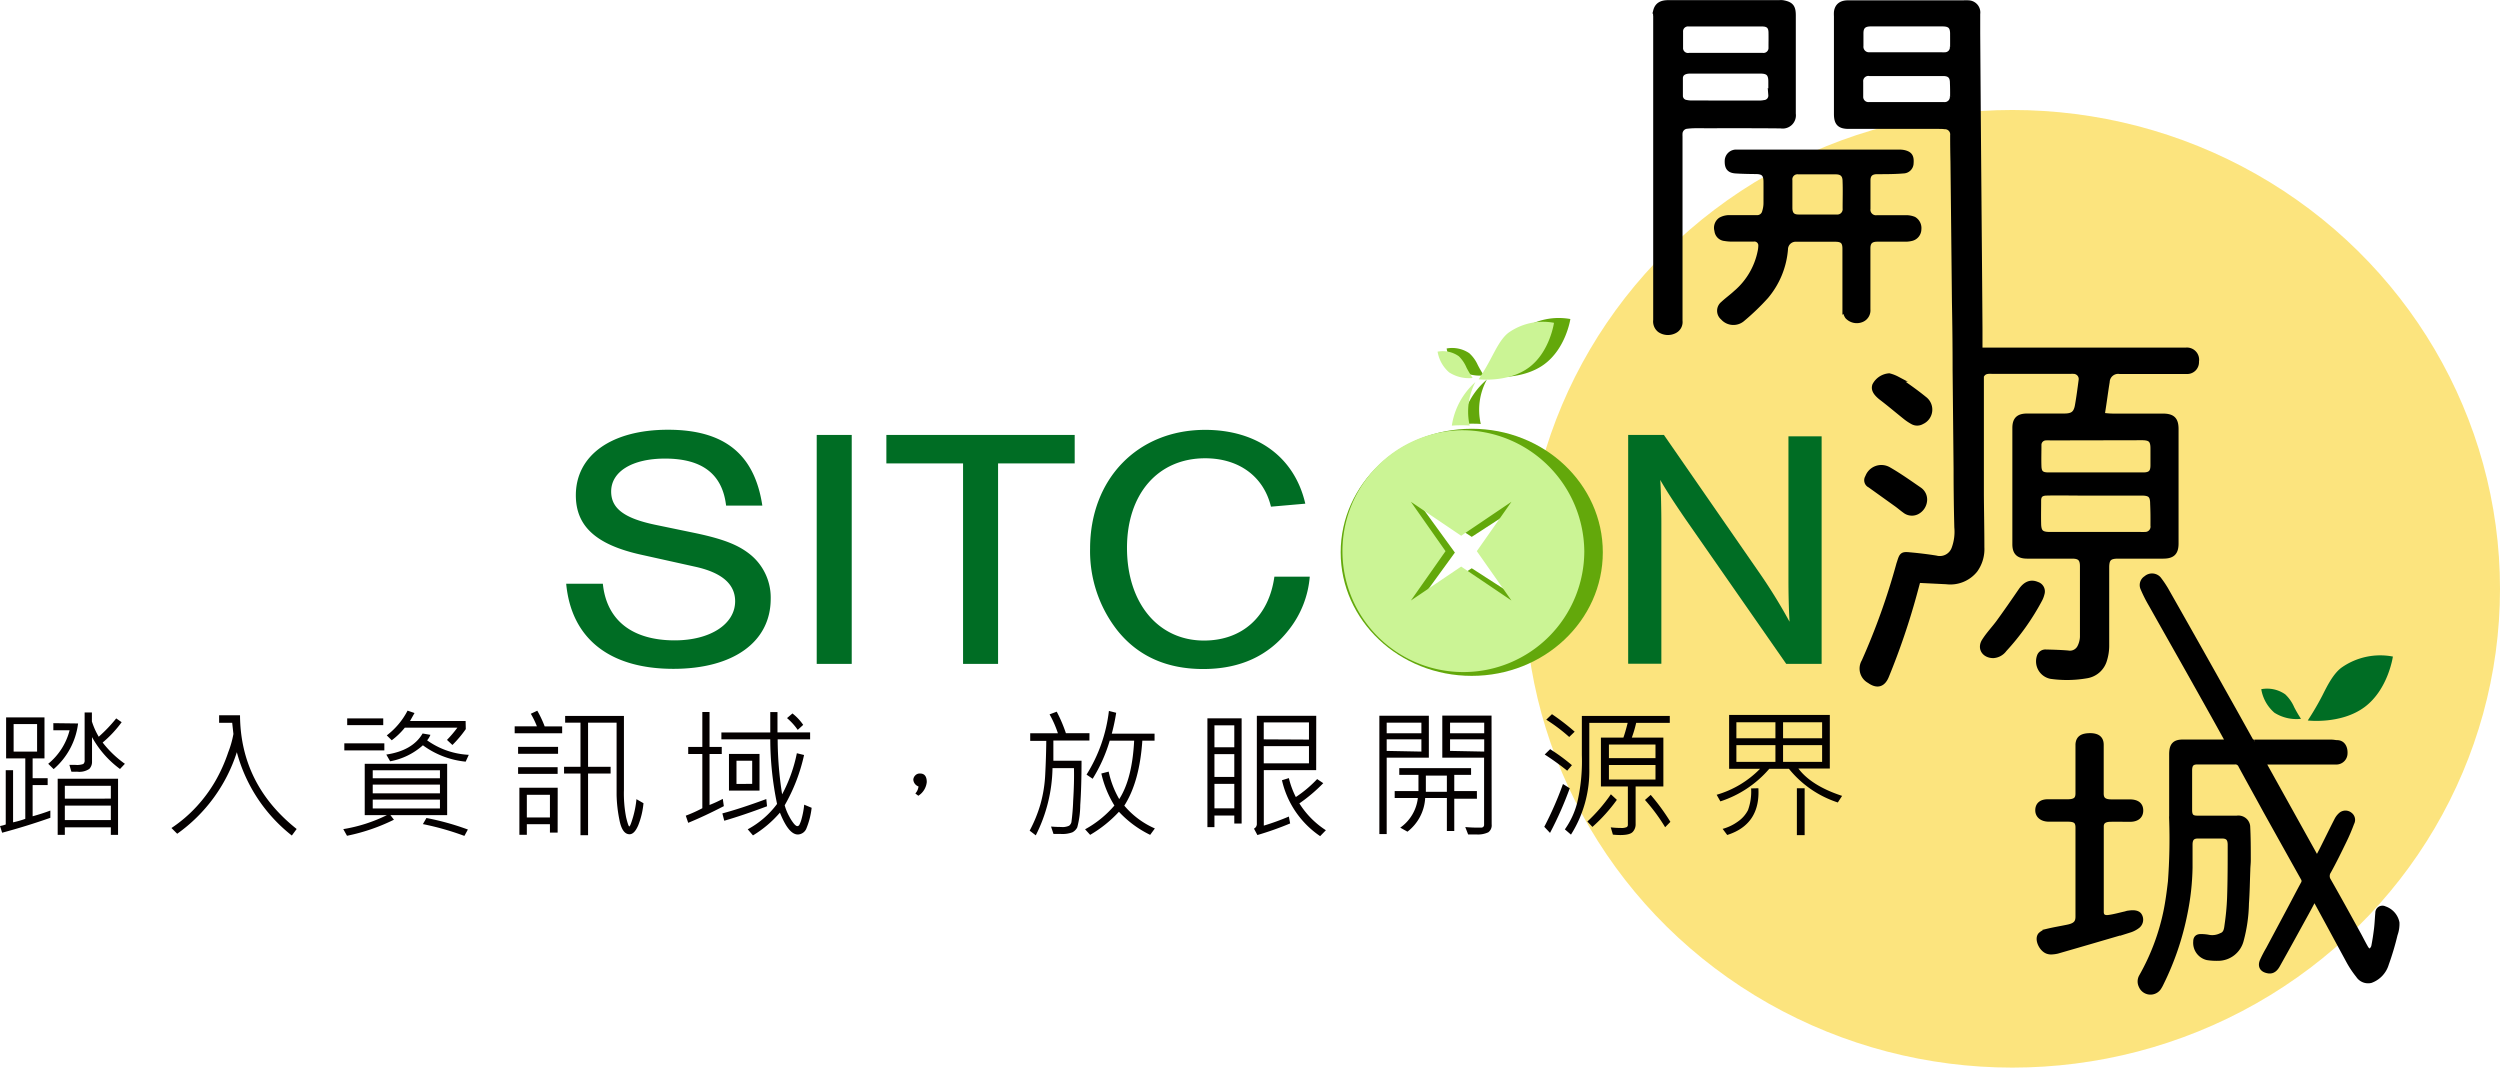 <svg xmlns="http://www.w3.org/2000/svg" xmlns:xlink="http://www.w3.org/1999/xlink" viewBox="0 0 409.14 174.72">
  <defs>
    <style>
      .cls-1 {
        fill: none;
      }

      .cls-2 {
        fill: #fce47e;
      }

      .cls-3 {
        fill: #040000;
      }

      .cls-4 {
        fill: #006d24;
      }

      .cls-5 {
        fill: #63a80b;
      }

      .cls-6 {
        fill: #cbf495;
      }

      .cls-7 {
        stroke: #000;
        stroke-miterlimit: 10;
        stroke-width: 0.89px;
      }

      .cls-8 {
        clip-path: url(#clip-path);
      }
    </style>
    <clipPath id="clip-path">
      <polygon class="cls-1" points="365.07 105.6 366.02 128.32 371.21 125.97 384.94 125.9 394.6 105.6 365.07 105.6"/>
    </clipPath>
  </defs>
  <title>標準字</title>
  <g id="圖層_2" data-name="圖層 2">
    <g id="圖層_1-2" data-name="圖層 1">
      <g>
        <ellipse class="cls-2" cx="329.33" cy="96.36" rx="79.81" ry="78.36"/>
        <g>
          <path class="cls-3" d="M8.24,133.84q-4,1.4-7.89,2.44L0,135.18a4.91,4.91,0,0,0,.94-.25v-8.88h1.2v8.53a15.72,15.72,0,0,0,2-.57v-9.89H1v-6.71H7.28v6.71H5.34v3.24H7.8v1.12H5.34v5.11q1.59-.44,2.9-.94ZM6.07,123v-4.5H2.23V123Zm6.71-4.6a11.76,11.76,0,0,1-4,7.47L7.89,125a10.37,10.37,0,0,0,3.5-5.49H8.73v-1.16Zm6.54,18.23H18.14V135.4H10.61v1.23H9.44v-9.19h9.88Zm-1.18-5.93V128.6H10.61v2.11Zm0,3.51v-2.37H10.61v2.37Zm2.3-9.21-.8.85a16.09,16.09,0,0,1-4.58-5.22v4a1.64,1.64,0,0,1-.45,1.21,2.91,2.91,0,0,1-2,.45,9.06,9.06,0,0,1-.93,0l-.32-1.11q.49,0,1,0a3,3,0,0,0,1.27-.15.72.72,0,0,0,.22-.62V116.6h1.19v1.47a11.87,11.87,0,0,0,1.12,2.5,24.27,24.27,0,0,0,2.86-3l.89.62a18.66,18.66,0,0,1-3.11,3.33A16.92,16.92,0,0,0,20.44,125Z"/>
          <path class="cls-3" d="M48.55,135.67l-.79,1.07a25.81,25.81,0,0,1-9-13.64A26.11,26.11,0,0,1,29,136.45l-.94-.94a22.51,22.51,0,0,0,4.1-3.5,23.62,23.62,0,0,0,3.07-4.16,26.07,26.07,0,0,0,2.12-4.73,16,16,0,0,0,.85-3L38,118.29H35.86v-1.23h3.42Q39.36,128.36,48.55,135.67Z"/>
          <path class="cls-3" d="M73.18,133.4H63.89l.58.75a31.39,31.39,0,0,1-7.68,2.63l-.61-1.09a25.28,25.28,0,0,0,7.14-2.29H59.69V125H73.18ZM62.9,122.81H56.35v-1.16H62.9Zm-.18-4.14h-5.9v-1.1h5.9ZM72,127.37v-1.31h-11v1.31Zm0,2.46v-1.43h-11v1.43Zm0,2.48v-1.45h-11v1.45Zm4.72-8.78-.51,1.12a14.16,14.16,0,0,1-7-2.68,11,11,0,0,1-5.36,2.62l-.63-1.1q4.31-.65,5.94-3.45l1.28.22a3.06,3.06,0,0,1-.54.9A12.8,12.8,0,0,0,76.69,123.53Zm-.49-4.21a18.66,18.66,0,0,1-2.19,2.6l-.89-.83a18.6,18.6,0,0,0,1.7-2H66.25a11.78,11.78,0,0,1-2.14,2.06l-.81-.8a12,12,0,0,0,3.4-4.05l1.14.39L67.1,118h9.1Zm.35,16.42L76,136.8a45.46,45.46,0,0,0-6.79-1.93l.58-1A43,43,0,0,1,76.55,135.75Z"/>
          <path class="cls-3" d="M92,120H84.23v-1.13h3.64a14.63,14.63,0,0,0-1-2.06l1.06-.5a17.8,17.8,0,0,1,1.21,2.57H92Zm-.67,3.36H84.79v-1.13h6.54Zm-.07,3.29H84.79v-1.09h6.47Zm0,9.61H90v-1.38H86.22v1.74H85v-7.7h6.27ZM90,133.78v-3.71H86.22v3.71Zm15.31-2.33a12.91,12.91,0,0,1-.87,3.64q-.62,1.44-1.41,1.44-1.22,0-1.67-2.41a22.77,22.77,0,0,1-.45-4V118.27H96.24v7.22h3.69v1.1H96.24v10.1H95v-10.1H92.31v-1.1H95v-7.22H92.49v-1.1h9.62V129.3a20.44,20.44,0,0,0,.36,4.46q.36,1.49.52,1.49t.59-1.46a15.81,15.81,0,0,0,.58-3Z"/>
          <path class="cls-3" d="M118.46,131.93q-3.13,1.62-5.83,2.73l-.4-1.17a22.87,22.87,0,0,0,2.71-1.22V123.4h-2.31v-1.16h2.31v-5.72h1.18v5.72h2v1.16h-2v8.34a21.52,21.52,0,0,0,2.17-1Zm14.37.27a12.46,12.46,0,0,1-.83,3.31,1.56,1.56,0,0,1-1.43,1.06q-1.51,0-2.93-3.58a18.38,18.38,0,0,1-4.41,3.73l-.86-1a14.58,14.58,0,0,0,4.8-4.15A52.38,52.38,0,0,1,126.06,121h-8v-1.13h8q0-1,0-2.08,0-.73,0-1.26h1.18q0,2.56,0,3.33h5.34V121h-5.31A58.94,58.94,0,0,0,128,130a24.35,24.35,0,0,0,2.41-6.73l1.18.29a29,29,0,0,1-3.17,8.23,8,8,0,0,0,.72,1.78,7.17,7.17,0,0,0,.82,1.27q.33.36.52.36a.4.4,0,0,0,.33-.19,4.91,4.91,0,0,0,.4-1.1,13,13,0,0,0,.4-2.22Zm-7.3-.25q-3.85,1.45-7,2.37l-.31-1.2q2.9-.77,7.19-2.35Zm-1.23-2.56h-5v-6h5Zm-1.2-1.1V124.5h-2.57v3.79Zm8.36-9.67-.91.83a9.84,9.84,0,0,0-1.75-1.93l.89-.76A8.23,8.23,0,0,1,131.44,118.62Z"/>
          <path class="cls-3" d="M150.32,128.71a1.28,1.28,0,0,1-.85-1.11,1.06,1.06,0,0,1,.29-.67,1,1,0,0,1,.81-.34q1.1,0,1.1,1.41a3,3,0,0,1-1.38,2.23l-.49-.37A2.07,2.07,0,0,0,150.32,128.71Z"/>
          <path class="cls-3" d="M178.29,121.19h-5.9q0,1.48,0,3.31H177q0,4.18-.21,7.27a14.46,14.46,0,0,1-.49,3.63,1.84,1.84,0,0,1-.79.81,4.67,4.67,0,0,1-1.93.27l-1.17,0-.4-1.21q.85.07,1.63.07a2.56,2.56,0,0,0,1.33-.21,1.07,1.07,0,0,0,.37-.56,34.82,34.82,0,0,0,.29-3.48q.19-3.14.13-5.38h-3.51a25.23,25.23,0,0,1-2.74,11l-1-.77a22.12,22.12,0,0,0,1.76-4.31,21.68,21.68,0,0,0,.79-4.94q.14-2.7.17-5.44h-2.63V120h4.53a17.15,17.15,0,0,0-1.36-3.09l1.17-.44a23.65,23.65,0,0,1,1.5,3.52h3.86ZM189,135.58l-.77,1.05a17.23,17.23,0,0,1-5.11-3.78,20.43,20.43,0,0,1-4.71,3.78l-.83-.91a17.12,17.12,0,0,0,4.8-3.89,17.26,17.26,0,0,1-2.14-5.24l1.2-.31a15.29,15.29,0,0,0,1.73,4.5q2.13-3.33,2.44-9.56h-4a25.31,25.31,0,0,1-2.79,6.23l-1-.68a25.07,25.07,0,0,0,3.66-10.42l1.19.3a32.67,32.67,0,0,1-.72,3.42h7v1.14h-2q-.45,6.72-2.95,10.64A13.65,13.65,0,0,0,189,135.58Z"/>
          <path class="cls-3" d="M203.2,134.78H202v-1.31h-3.25v1.89H197.6V117.56h5.6ZM202,122.29v-3.58h-3.25v3.58Zm0,4.86v-3.73h-3.25v3.73Zm0,5.14v-4h-3.25v4Zm13.4-6.25h-8.57v9.08a39.59,39.59,0,0,0,4.1-1.49l.21,1.13a51.61,51.61,0,0,1-5.36,1.9l-.56-1.05a.85.85,0,0,0,.47-.71V117.15h9.72Zm-1.18-5v-2.81h-7.4V121Zm0,3.88v-2.81h-7.4v2.81Zm2.72,11-.89.92a15.07,15.07,0,0,1-6.25-9.15l1.13-.35a14,14,0,0,0,1.14,3.1,19.69,19.69,0,0,0,3.49-2.94l1,.67a26.25,26.25,0,0,1-3.91,3.31A14.16,14.16,0,0,0,217,135.88Z"/>
          <path class="cls-3" d="M233.84,124h-6.9v12.5h-1.2V117.13h8.1ZM232.62,120v-1.73h-5.68V120Zm0,3V121h-5.68v1.89Zm9.09,7.72H238V136h-1.21v-5.4h-3.55a7.47,7.47,0,0,1-2.9,5.51l-1.18-.66a6.87,6.87,0,0,0,2.88-4.85h-3.79v-1.14h3.89v-2.65H229v-1.1h11.75v1.1H238v2.65h3.7Zm-4.92-1.14v-2.65h-3.44v2.65Zm7.33,5.33a1.42,1.42,0,0,1-.55,1.3,4,4,0,0,1-2,.35l-1.3,0-.47-1.21a22.06,22.06,0,0,0,2.57.09.45.45,0,0,0,.51-.5V124h-6.84v-6.89h8.06ZM242.9,120v-1.73h-5.59V120Zm0,3V121h-5.59v1.89Z"/>
          <path class="cls-3" d="M256.9,129a57.69,57.69,0,0,1-3.23,7.31l-.94-1a55.85,55.85,0,0,0,3.06-7Zm.37-3.79-.79.92a43.09,43.09,0,0,0-3.68-2.65l.89-.87A30.33,30.33,0,0,1,257.27,125.24Zm.45-5.48-.91.88a27.84,27.84,0,0,0-3.76-2.83l.94-.9A37.28,37.28,0,0,1,257.72,119.76Zm15.55-1.43h-5.5a19.33,19.33,0,0,1-.71,2.41h5.16v8h-4.54v6.23a1.79,1.79,0,0,1-.45,1.18q-.45.54-2.07.54a11.86,11.86,0,0,1-1.2-.07l-.35-1.19a13.8,13.8,0,0,0,1.61.1,2.14,2.14,0,0,0,1-.14.42.42,0,0,0,.19-.35v-6.3H262v-8h3.68q.3-.82.7-2.41H260.1v7.45a19.53,19.53,0,0,1-3,10.84l-1-.86a13.27,13.27,0,0,0,2-4.29,29.84,29.84,0,0,0,.78-7.88v-6.39h14.39Zm-8.66,12.6a27.17,27.17,0,0,1-4,4.43l-.83-.88a27,27,0,0,0,3.85-4.46Zm6.32-6.83v-2.22h-7.62v2.22Zm0,3.5v-2.37h-7.62v2.37Zm2.46,6.91-.88.9a29.45,29.45,0,0,0-3.3-4.46l.94-.83A34,34,0,0,1,273.38,134.52Z"/>
          <path class="cls-3" d="M301.47,130.25l-.7,1.08a17.09,17.09,0,0,1-8-5.51h-3.22a17.72,17.72,0,0,1-8,5.33l-.61-1.08a16.25,16.25,0,0,0,7.1-4.25h-5.06V117h16.48v8.78h-5.14Q296.45,128.6,301.47,130.25ZM287.77,129q.33,5.92-5.1,7.65l-.75-1a7.71,7.71,0,0,0,2.5-1.2,5.07,5.07,0,0,0,1.65-1.87,8.84,8.84,0,0,0,.51-3.55Zm2.79-8.18v-2.62h-6.39v2.62Zm0,3.86v-2.73h-6.39v2.73Zm7.64-3.86v-2.62h-6.39v2.62Zm0,3.86v-2.73h-6.39v2.73Zm-2.86,12h-1.27V129h1.27Z"/>
        </g>
        <g>
          <path class="cls-4" d="M118.83,82.75c-.6-5.17-3.92-7.7-10-7.7-5.37,0-8.81,2.13-8.81,5.39,0,2.75,2.11,4.38,7.24,5.45l6.51,1.35c4.76,1,7.18,2,9.11,3.59A9.07,9.07,0,0,1,126.13,98c0,7.08-6.15,11.46-15.92,11.46-10.43,0-16.71-4.94-17.55-13.93h6c.6,6,4.83,9.27,11.76,9.27,5.79,0,9.89-2.64,9.89-6.4,0-2.81-2.17-4.66-6.39-5.62l-9-2c-7.36-1.63-10.68-4.66-10.68-9.72,0-6.57,5.85-10.73,15.08-10.73s14.17,4,15.44,12.41Z"/>
          <path class="cls-4" d="M139.39,108.65h-5.73V71.18h5.73Z"/>
          <path class="cls-4" d="M163.34,108.65h-5.73V75.84H145.06V71.18h30.82v4.66H163.34Z"/>
          <path class="cls-4" d="M208,82.92C206.82,78,202.78,75,197.23,75c-7.72,0-12.79,5.84-12.79,14.66,0,9,5.07,15.17,12.6,15.17,6.27,0,10.62-3.93,11.52-10.45h5.79a16.11,16.11,0,0,1-3.44,8.71c-3.32,4.27-8,6.4-14,6.4s-10.74-2.13-14.11-6.4a21,21,0,0,1-4.4-13.31c0-11.4,7.78-19.43,18.82-19.43,8.56,0,14.66,4.49,16.4,12.08Z"/>
          <path class="cls-4" d="M292.33,108.65,275.87,85c-2-2.92-3.2-4.77-4.16-6.46.12,1.68.18,5.22.18,7.08v23h-5.43V71.18h5.85L288.11,94a87.57,87.57,0,0,1,4.76,7.75c-.12-2.08-.18-4.38-.18-7V71.41h5.43v37.24Z"/>
          <g>
            <path class="cls-5" d="M249.13,53.86A10.73,10.73,0,0,1,257,52.21s-.72,4.84-4.33,7.45-8.76,2-8.76,2A41.4,41.4,0,0,0,246.19,58C246.84,56.76,247.8,54.82,249.13,53.86Z"/>
            <path class="cls-5" d="M240.45,57.8a5,5,0,0,0-3.7-.77,5.77,5.77,0,0,0,2,3.48,6.56,6.56,0,0,0,4.09.93,19.37,19.37,0,0,1-1-1.72A5.76,5.76,0,0,0,240.45,57.8Z"/>
            <path class="cls-5" d="M240.86,69.34c.49,0,1,0,1.48.05a10.26,10.26,0,0,1,1-7.27,12,12,0,0,0-4.11,7.28C239.77,69.37,240.32,69.34,240.86,69.34Z"/>
            <path class="cls-5" d="M240.86,70.17c-11.85,0-21.45,9.05-21.45,20.22s9.6,20.22,21.45,20.22,21.45-9.05,21.45-20.22S252.71,70.17,240.86,70.17Zm8.76,28.48L240.86,93l-8.76,5.69,6-8.26-6-8.26,8.76,5.69,8.76-5.69-6,8.26Z"/>
          </g>
          <g>
            <path class="cls-6" d="M246.89,54.44a9.74,9.74,0,0,1,7.43-1.61s-.67,4.74-4.07,7.29S242,62.07,242,62.07a40.83,40.83,0,0,0,2.1-3.6C244.75,57.29,245.64,55.38,246.89,54.44Z"/>
            <path class="cls-6" d="M238.74,58.3a4.55,4.55,0,0,0-3.47-.75,5.73,5.73,0,0,0,1.9,3.4,6,6,0,0,0,3.84.91,19.1,19.1,0,0,1-1-1.68A5.64,5.64,0,0,0,238.74,58.3Z"/>
            <path class="cls-6" d="M239.13,69.6c.46,0,.93,0,1.39.05a10.41,10.41,0,0,1,.94-7.12,11.87,11.87,0,0,0-3.86,7.13C238.1,69.62,238.61,69.6,239.13,69.6Z"/>
            <path class="cls-6" d="M239.13,70.41A19.79,19.79,0,1,0,259.28,90.2,20,20,0,0,0,239.13,70.41Zm8.23,27.87-8.23-5.56-8.23,5.56,5.67-8.08-5.67-8.08,8.23,5.56,8.23-5.56-5.67,8.08Z"/>
          </g>
        </g>
        <g>
          <path class="cls-7" d="M326.2,60.74h12.64a4.76,4.76,0,0,1,.53,0,1.29,1.29,0,0,1,1.25,1.51c-.18,1.37-.36,2.74-.6,4.11s-.84,1.76-2.19,1.76h-6.05c-1.43,0-2,.54-2,1.94q0,9.49,0,19c0,1.37.6,1.92,2,1.92h7.35c1.25,0,1.71.46,1.71,1.67,0,3.87,0,7.73,0,11.6a4.15,4.15,0,0,1-.43,1.65,1.84,1.84,0,0,1-2,1c-1.19-.1-2.38-.13-3.57-.16a1,1,0,0,0-1.05.69,2.47,2.47,0,0,0,1.87,3.23,18.77,18.77,0,0,0,5.79-.09,3.6,3.6,0,0,0,2.94-2.59,7.82,7.82,0,0,0,.35-2.26c0-4.29,0-8.58,0-12.87,0-1.43.45-1.87,1.89-1.87H354c1.53,0,2.09-.55,2.09-2.05q0-9.35,0-18.7c0-1.57-.55-2.1-2.16-2.1h-8.17a11.81,11.81,0,0,1-1.29-.09c-.32,0-.46-.18-.4-.55.27-1.67.48-3.35.75-5a1.83,1.83,0,0,1,2.08-1.73H356c.61,0,1.22,0,1.82,0a1.49,1.49,0,0,0,1.61-1.6,1.55,1.55,0,0,0-1.68-1.83c-.23,0-.47,0-.71,0H324c0-1.25,0-2.4,0-3.55q-.05-7.79-.12-15.58-.06-7.44-.12-14.88-.07-8.94-.13-17.88c0-1.06,0-2.12,0-3.17A1.54,1.54,0,0,0,322.11.5a4.93,4.93,0,0,0-.76,0H307.6c-1.72,0-3.45,0-5.17,0-1.11,0-1.73.5-1.85,1.46a5.62,5.62,0,0,0,0,.69q0,8,0,16c0,1.51.51,2,2,2h14.69c.33,0,.66,0,1,.05a1.3,1.3,0,0,1,1.33,1.44q0,2.16.05,4.32.06,5.62.12,11.25.06,5.85.12,11.71Q320,55,320,60.56q.08,8.1.16,16.21,0,4.76.12,9.52a8,8,0,0,1-.46,3.51,2.51,2.51,0,0,1-3,1.56c-1.43-.23-2.87-.4-4.31-.53-1.12-.11-1.24,0-1.57,1.05-.06.2-.14.4-.19.6a110.69,110.69,0,0,1-5.66,15.8,2.23,2.23,0,0,0,.85,3.1c1.27.91,2.2.65,2.78-.8a116.34,116.34,0,0,0,4.55-13.38l.61-2.26,4.66.23a5.18,5.18,0,0,0,4.68-1.89,5.82,5.82,0,0,0,1.09-3.71c0-2.86-.06-5.73-.08-8.59q0-3.81,0-7.62c0-4,0-8,0-12.09,0,0,.13,0,.16,0C324.85,60.62,325.55,60.74,326.2,60.74ZM352.38,86a1.31,1.31,0,0,1-1.33,1.5,6.23,6.23,0,0,1-.82,0h-14.8c-1.38,0-1.8-.42-1.83-1.76s0-2.54,0-3.8c0-.88.41-1.26,1.32-1.28,1.94-.05,3.87,0,5.81,0h9.75c1.44,0,1.85.41,1.85,1.82C352.39,83.65,352.39,84.82,352.38,86Zm-1.83-14.4c1.4,0,1.83.42,1.83,1.78q0,1.38,0,2.77c0,1.17-.45,1.61-1.63,1.61H335.25c-1.13,0-1.56-.34-1.6-1.44s0-2.3,0-3.46a1.18,1.18,0,0,1,1.15-1.23,5,5,0,0,1,.76,0Zm-31-55.86a1.3,1.3,0,0,1-1.43,1.41q-6.11,0-12.22,0a1.3,1.3,0,0,1-1.42-1.37c0-.79,0-1.58,0-2.37A1.3,1.3,0,0,1,306,12h12c1.07,0,1.55.47,1.56,1.51C319.59,14.27,319.6,15,319.59,15.73Zm0-8.13A1.25,1.25,0,0,1,318.33,9a4.48,4.48,0,0,1-.58,0H305.94a1.35,1.35,0,0,1-1.42-1.49c0-.69,0-1.38,0-2.08,0-1.06.5-1.54,1.59-1.55h11.81c1.21,0,1.67.45,1.67,1.63C319.59,6.21,319.6,6.91,319.59,7.6Z"/>
          <path class="cls-7" d="M392.24,151a3,3,0,0,0-2-2.25.72.72,0,0,0-1.06.67c-.08.85-.11,1.71-.21,2.55-.12,1-.27,2-.47,3-.56,1.26-1.17.47-1.32.24-.45-.78-.85-1.6-1.29-2.39-1.59-2.89-3.18-5.78-4.81-8.64a1.43,1.43,0,0,1,0-1.62c.9-1.63,1.72-3.31,2.54-5a31.25,31.25,0,0,0,1.23-2.89,1,1,0,0,0-.25-1.28,1.12,1.12,0,0,0-1.44-.05,2.8,2.8,0,0,0-.67.83c-.81,1.58-1.59,3.18-2.39,4.78-.28.56-.58,1.1-.91,1.72l-8.9-16,.31,0h6.28c1.78,0,3.56,0,5.34,0a1.39,1.39,0,0,0,1.52-1.32c.06-.84-.27-1.77-1.27-1.78-.29,0-.58-.08-.87-.08q-6.33,0-12.65,0a.7.7,0,0,1-.7-.41l-2.59-4.65q-2.61-4.66-5.23-9.32-2.89-5.13-5.79-10.24a16.05,16.05,0,0,0-1.4-2.12,1.43,1.43,0,0,0-2-.09,1.27,1.27,0,0,0-.5,1.62,22.56,22.56,0,0,0,1.33,2.64c1.72,3.06,3.45,6.12,5.18,9.18q2.4,4.26,4.78,8.52c.89,1.59,1.77,3.18,2.69,4.85-2.53,0-5,0-7.4,0-1.34,0-1.88.41-1.88,2,0,3.53,0,7.07,0,10.6a95.36,95.36,0,0,1-.2,10.2c-.19,1.64-.4,3.27-.73,4.88a36.52,36.52,0,0,1-4,10.65,1.59,1.59,0,0,0-.06,1.54,1.61,1.61,0,0,0,2.88.19,5.23,5.23,0,0,0,.34-.63,45.62,45.62,0,0,0,3.87-11.37,40.65,40.65,0,0,0,.84-7.56c0-1.25,0-2.5,0-3.74,0-1,.4-1.45,1.36-1.45h3.87c1,0,1.42.43,1.41,1.52,0,2.88,0,5.76-.1,8.63a41.63,41.63,0,0,1-.41,4.42c-.09.69-.15,1.5-1,1.79a3.29,3.29,0,0,1-2,.3,6.32,6.32,0,0,0-1.36-.13c-.51,0-.77.23-.77.78a2.45,2.45,0,0,0,1.88,2.6,9.79,9.79,0,0,0,1.7.11,3.88,3.88,0,0,0,3.8-2.95,24.8,24.8,0,0,0,.85-6c.13-1.8.15-3.6.22-5.4,0-.59.09-1.19.08-1.78,0-1.82,0-3.65-.1-5.47a1.53,1.53,0,0,0-.31-.73,1.51,1.51,0,0,0-1.4-.54h-6.52c-.92,0-1.27-.37-1.27-1.35q0-3.24,0-6.49c0-1,.36-1.43,1.32-1.43,2,0,4.09,0,6.13,0a1,1,0,0,1,1,.63c1.32,2.45,2.68,4.87,4,7.3q3.09,5.55,6.19,11.09a.89.89,0,0,1,0,1c-.79,1.46-1.55,2.93-2.33,4.39l-3.36,6.29a20.42,20.42,0,0,0-1,1.93c-.34.84,0,1.42,1,1.57.74.11,1.17-.41,1.49-1,1.59-2.83,3.15-5.68,4.71-8.52.44-.8.86-1.6,1.32-2.48.22.42.39.75.57,1.08,1.68,3.08,3.34,6.16,5,9.22a15.78,15.78,0,0,0,1.63,2.46,1.87,1.87,0,0,0,2,.81,4.1,4.1,0,0,0,2.53-2.7,44.88,44.88,0,0,0,1.43-4.8A5,5,0,0,0,392.24,151Z"/>
          <path class="cls-7" d="M291.45,20.57a1.72,1.72,0,0,0,2-1.94c0-5.37,0-10.73,0-16.1,0-1.39-.35-1.81-1.71-2.06a3.31,3.31,0,0,0-.59,0H273c-1.14,0-1.77.41-2,1.31a3.88,3.88,0,0,0,0,.86q0,12.38,0,24.76t0,25a1.73,1.73,0,0,0,.65,1.58,2.34,2.34,0,0,0,2.33.17,1.58,1.58,0,0,0,.93-1.64q0-15.06,0-30.12a5.58,5.58,0,0,1,0-.58,1.29,1.29,0,0,1,1-1.16,12.05,12.05,0,0,1,1.45-.11C282,20.55,286.75,20.52,291.45,20.57ZM276.4,3.89h12c1,0,1.45.44,1.47,1.39s0,1.66,0,2.48a1.26,1.26,0,0,1-1.41,1.34h-12A1.25,1.25,0,0,1,275,7.77q0-1.27,0-2.54A1.25,1.25,0,0,1,276.4,3.89Zm.4,13a4.23,4.23,0,0,1-.83-.09,1.12,1.12,0,0,1-1-1.15c0-.95,0-1.89,0-2.84,0-.79.61-1.21,1.62-1.21h11.51c1.28,0,1.73.45,1.74,1.71,0,.75,0,1.5,0,2.25a1.17,1.17,0,0,1-1.09,1.26,4,4,0,0,1-.77.08Z"/>
          <path class="cls-7" d="M348.39,149.47c-.21,0-.41.1-.62.14-.88.2-1.75.45-2.65.57s-1.27-.27-1.27-.93q0-7,0-14c0-.77.49-1.17,1.44-1.2s2.19,0,3.29,0,1.73-.49,1.73-1.4-.58-1.37-1.75-1.38h-3c-1.21,0-1.71-.41-1.72-1.38,0-1.33,0-2.66,0-4s0-2.66,0-4c0-1-.58-1.44-1.73-1.46-1.33,0-1.93.38-2,1.39,0,.14,0,.28,0,.42q0,3.81,0,7.61c0,1-.48,1.4-1.73,1.4-1.08,0-2.15,0-3.23,0s-1.59.49-1.62,1.3.55,1.46,1.76,1.48c1,0,2.08,0,3.11,0,1.29,0,1.71.38,1.71,1.42q0,7.28,0,14.57c0,1-.44,1.48-1.69,1.74-1.1.23-2.21.41-3.3.67a2.39,2.39,0,0,0-1.15.58c-.62.7.19,2.4,1.21,2.68a1.64,1.64,0,0,0,.51.07,5,5,0,0,0,1-.13q5.93-1.71,11.84-3.45a4.14,4.14,0,0,0,1.27-.66,1.27,1.27,0,0,0,.26-1.75C349.8,149.45,349.25,149.33,348.39,149.47Z"/>
          <path class="cls-7" d="M334.16,97.14a1.18,1.18,0,0,0-.79-1.48c-1-.44-1.86-.08-2.61,1-1.2,1.75-2.41,3.5-3.66,5.22-.74,1-1.63,1.93-2.31,3-.8,1.21,0,2.38,1.43,2.38a2.41,2.41,0,0,0,1.79-1,39.18,39.18,0,0,0,5.79-8.16A4,4,0,0,0,334.16,97.14Z"/>
          <path class="cls-7" d="M314.13,80.18c-1.66-1.14-3.31-2.32-5.06-3.32a2.35,2.35,0,0,0-3.39,1.25.87.87,0,0,0,.37,1.28l4.41,3.16c.44.32.85.68,1.3,1a1.83,1.83,0,0,0,2,.18A2.26,2.26,0,0,0,314.93,82,1.93,1.93,0,0,0,314.13,80.18Z"/>
          <path class="cls-7" d="M314.91,65.3c-1.42-1.16-2.94-2.21-4.46-3.27a5.67,5.67,0,0,0-1.28-.49,2.87,2.87,0,0,0-2.32,1.53c-.22.66.13,1.24,1,1.95,1.32,1,2.6,2.09,3.9,3.13A8.16,8.16,0,0,0,313,69a1.48,1.48,0,0,0,1.51,0A2.15,2.15,0,0,0,314.91,65.3Z"/>
          <path class="cls-7" d="M305.66,50.64q0-5,0-10c0-1.06.49-1.53,1.57-1.53,1.55,0,3.09,0,4.64,0a4.06,4.06,0,0,0,1-.13A1.53,1.53,0,0,0,314,37.51a1.66,1.66,0,0,0-.79-1.61,3.39,3.39,0,0,0-1.24-.24c-1.59,0-3.17,0-4.76,0a1.35,1.35,0,0,1-1.54-1.51c0-1.54,0-3.08,0-4.62,0-1,.51-1.46,1.51-1.47,1.44,0,2.89,0,4.33-.12a1.25,1.25,0,0,0,1.21-1.11c.1-1.14-.12-1.55-1-1.8a3.19,3.19,0,0,0-.86-.1H284.26a1.42,1.42,0,0,0-1.55,1.29c-.06,1.16.29,1.65,1.35,1.72s2.18.09,3.27.1c1.27,0,1.71.44,1.72,1.69s0,2.42,0,3.63a5,5,0,0,1-.22,1.29,1.28,1.28,0,0,1-1.37,1c-1.49,0-3,0-4.47,0a2.87,2.87,0,0,0-1.37.35,1.55,1.55,0,0,0-.6,1.73A1.38,1.38,0,0,0,282.28,39a7.2,7.2,0,0,0,.86.09H287a1.08,1.08,0,0,1,1.2,1.17,5,5,0,0,1-.11.91,12,12,0,0,1-4,6.79c-.68.63-1.44,1.17-2.11,1.8a1.42,1.42,0,0,0,0,2.2,2.25,2.25,0,0,0,3.23.18A37.86,37.86,0,0,0,289,48.49a13.61,13.61,0,0,0,3.17-7.7A1.7,1.7,0,0,1,294,39.12h6.35c1.19,0,1.62.42,1.62,1.58,0,3.25,0,6.5,0,9.75a2.56,2.56,0,0,0,.39,1.33,2.06,2.06,0,0,0,2.34.49A1.61,1.61,0,0,0,305.66,50.64ZM302,34.09a1.32,1.32,0,0,1-1.46,1.46c-2.07,0-4.14,0-6.21,0-1,0-1.43-.49-1.44-1.51q0-2.26,0-4.52a1.28,1.28,0,0,1,1.45-1.43c1,0,2.07,0,3.1,0h3c1,0,1.53.47,1.55,1.48C302.05,31.07,302,32.58,302,34.09Z"/>
          <g class="cls-8">
            <g>
              <path class="cls-4" d="M383.19,109.27a11,11,0,0,1,8.42-1.82s-.76,5.37-4.61,8.25-9.32,2.21-9.32,2.21a46.23,46.23,0,0,0,2.38-4.07C380.75,112.48,381.77,110.33,383.19,109.27Z"/>
              <path class="cls-4" d="M374,113.64a5.15,5.15,0,0,0-3.93-.85,6.48,6.48,0,0,0,2.15,3.85,6.75,6.75,0,0,0,4.35,1,21.63,21.63,0,0,1-1.11-1.9A6.38,6.38,0,0,0,374,113.64Z"/>
              <path class="cls-4" d="M374.39,127.35a22.41,22.41,0,1,0,22.82,22.4A22.61,22.61,0,0,0,374.39,127.35Zm9.32,31.56-9.32-6.3-9.32,6.3,6.42-9.15-6.42-9.15,9.32,6.3,9.32-6.3-6.42,9.15Z"/>
            </g>
          </g>
        </g>
      </g>
    </g>
  </g>
</svg>
